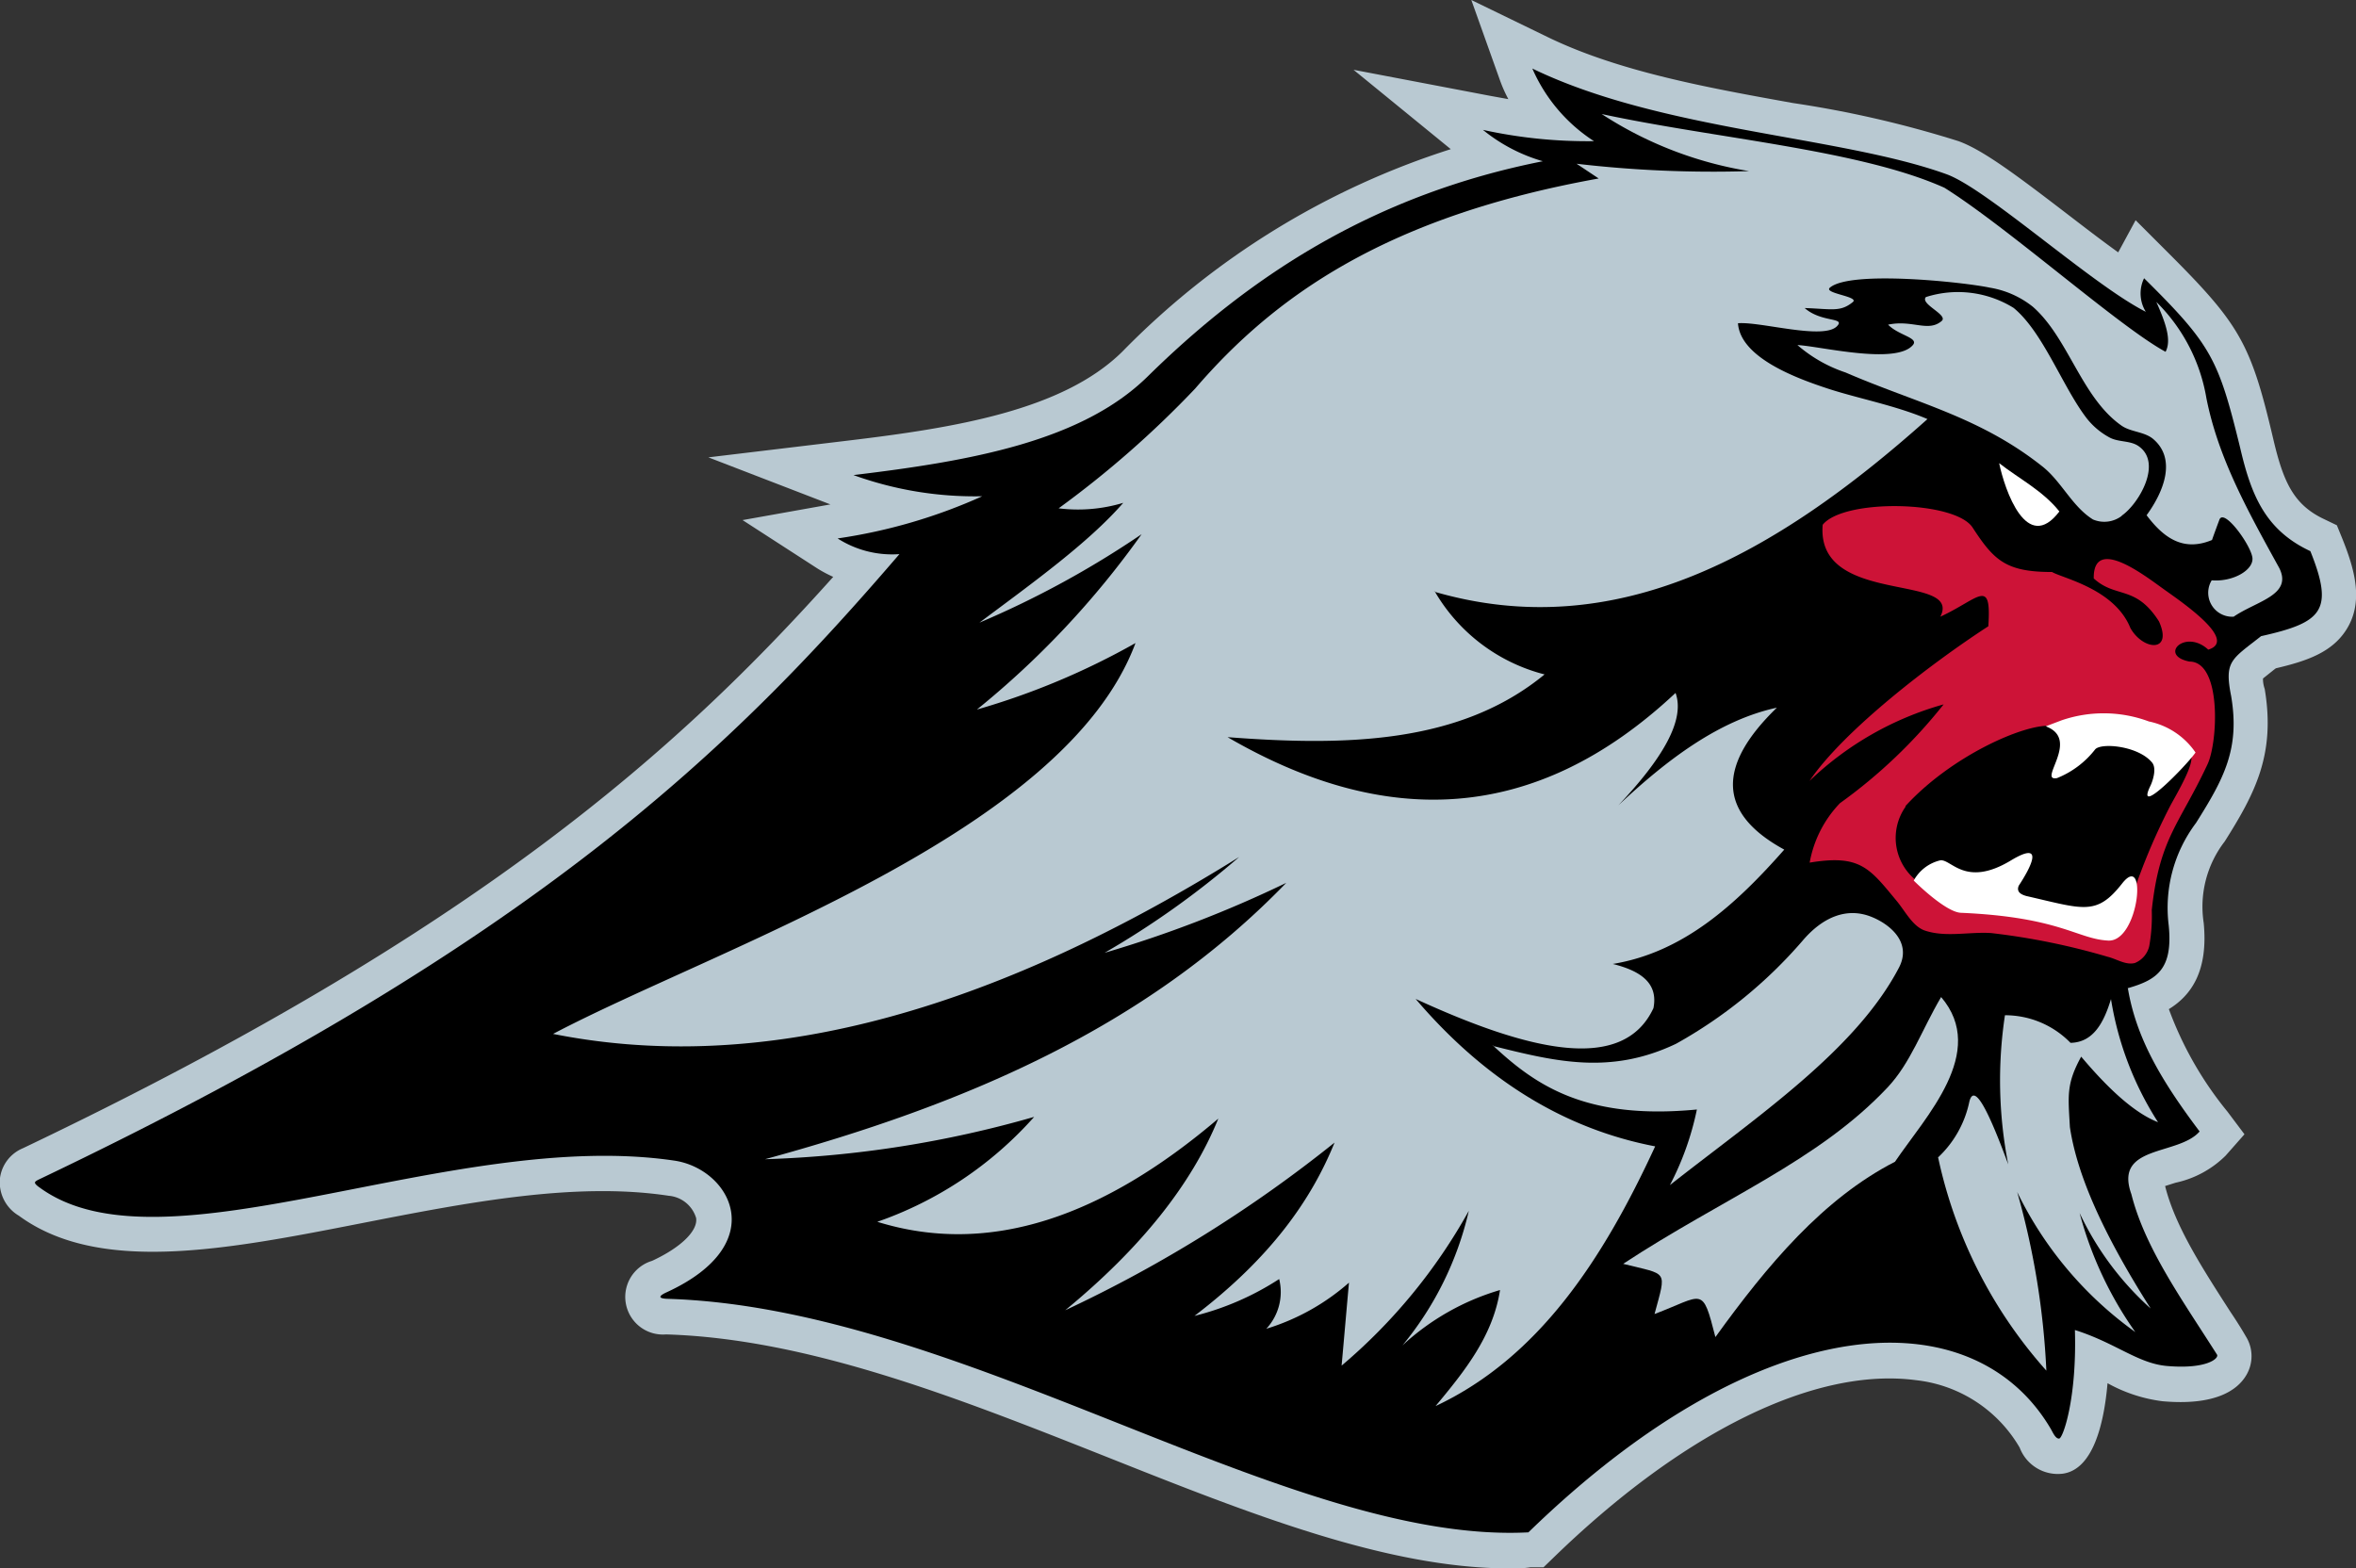 <svg xmlns="http://www.w3.org/2000/svg" viewBox="0 0 150.2 100"><rect x="0" y="0" width="150.2" height="100" fill="#333333" stroke="none"/><defs><style>.cls-1,.cls-5{fill:#b9c9d2;}.cls-2,.cls-3,.cls-4,.cls-5{fill-rule:evenodd;}.cls-3{fill:#cd1337;}.cls-4{fill:#fff;}</style></defs><title>red-feet-symbol</title><g id="Layer_2" data-name="Layer 2"><g id="Layer_1-2" data-name="Layer 1"><path class="cls-1" d="M96.25,100c-7.79,0-16.49-3.45-25.67-7.1-9.36-3.71-19-7.55-28.12-7.82a2.4,2.4,0,0,1-.89-4.69c1.82-.84,2.93-1.91,2.81-2.73a2,2,0,0,0-1.75-1.42c-6-.91-12.94.45-19.63,1.76-8.58,1.68-16.69,3.26-21.8-.49A2.47,2.47,0,0,1,0,75.11a2.4,2.4,0,0,1,1.46-1.9c29.19-13.92,42-25.65,51.66-36.43a8.14,8.14,0,0,1-1-.53l-4.78-3.09,5.6-1-7.78-3,8.92-1.07c6.75-.81,13.66-1.91,17.47-5.67A50.86,50.86,0,0,1,92.49,9.51l-6.2-5.06L95,6.11l1.16.21a8.87,8.87,0,0,1-.54-1.22L93.8,0l4.86,2.36c4.55,2.21,10.2,3.23,15.65,4.21A68.45,68.45,0,0,1,124.86,9c1.55.56,3.65,2.13,6.91,4.63,1.07.82,2.21,1.7,3.27,2.46l1.11-2.05,2.11,2.11c4.55,4.55,5.24,5.77,6.67,11.86.64,2.72,1.29,4.18,3.26,5.1l.79.38.33.81c.76,1.88,1.34,3.85.44,5.56s-2.67,2.28-4.66,2.75l-.12.09-.7.56c0,.13,0,.34.11.67.7,4.17-.62,6.66-2.55,9.72a6.8,6.8,0,0,0-1.34,5.19c.3,3.07-.79,4.62-2.22,5.5A22.57,22.57,0,0,0,142,70.87l1.09,1.45-1.2,1.36a6.46,6.46,0,0,1-3.2,1.73l-.66.21v0c.64,2.56,2.35,5.2,4.15,8,.35.52.69,1.05,1,1.59a2.37,2.37,0,0,1,0,2.51c-.55.9-1.93,1.92-5.32,1.62a9.69,9.69,0,0,1-3.5-1.15c-.23,2.65-.94,5.51-2.86,5.77a2.6,2.6,0,0,1-2.74-1.66A8.75,8.75,0,0,0,122.17,88c-6.43-.86-14.86,3.27-23.17,11.35l-.6.58-.84,0C97.13,100,96.69,100,96.25,100ZM47.77,81.09c8.2,1.21,16.44,4.48,24.45,7.66,8.89,3.53,17.29,6.87,24.3,6.78,9.22-8.76,18.52-13,26.25-12a13.62,13.62,0,0,1,7.28,3.24c0-.57,0-1.21,0-1.91L130,81.77l3,.94a20.73,20.73,0,0,1,3.2,1.36,12.57,12.57,0,0,0,1.46.67,28.58,28.58,0,0,1-3.87-7.91,4.18,4.18,0,0,1,.1-3.29,4.69,4.69,0,0,1,3-2.22,19.6,19.6,0,0,1-3.39-7.93l-.31-2,1.9-.55a2.47,2.47,0,0,0,.94-.38h0a2.59,2.59,0,0,0,0-1.23,11.28,11.28,0,0,1,2-8c1.73-2.75,2.35-4,1.93-6.54-.59-3,.27-4,2.24-5.55l.89-.7.5-.11a10.59,10.59,0,0,0,2.11-.62,5.09,5.09,0,0,0-.28-1c-3.26-1.9-4.23-4.94-4.87-7.68-.68-2.92-1.07-4.37-2-5.75l-2.83-1.42a51.37,51.37,0,0,1-6.75-4.69c-2.09-1.61-4.69-3.6-5.71-4A65,65,0,0,0,113.52,11c-2.31-.41-4.75-.85-7.18-1.41l1.61,1.1-.75.07.25.08-8.66,1.71c-9.16,1.82-16.8,6-24,13.11a18.41,18.41,0,0,1-6,3.83H72l-8.4,4.22a24,24,0,0,1-2.89,1.2l-1.7,2c-9.84,11.41-22,23.74-51.48,38.38,3.85.49,9.11-.53,14.59-1.6,6.74-1.32,14.38-2.81,21.16-1.79A6.47,6.47,0,0,1,48.8,77,5.68,5.68,0,0,1,47.77,81.09Z"/><path class="cls-2" d="M135.67,63c1.84-.53,2.87-1.21,2.59-4A9,9,0,0,1,140,52.47c1.78-2.83,2.81-4.72,2.24-8.09-.44-2.23,0-2.32,1.91-3.82,3.89-.87,4.67-1.62,3.14-5.42-2.89-1.35-3.78-3.6-4.48-6.61C141.43,22.9,141,22,136.69,17.74a2.22,2.22,0,0,0,.11,2.14c-3.4-1.71-10.11-7.83-12.7-8.77-6.77-2.45-18.2-2.76-26.41-6.74A10.49,10.49,0,0,0,101.62,9a31,31,0,0,1-7.08-.72,10.74,10.74,0,0,0,3.82,2c-10.6,2.1-18.5,7.14-25.18,13.71-4.21,4.15-11.27,5.4-18.77,6.3a22.73,22.73,0,0,0,8.21,1.35,34.45,34.45,0,0,1-9.22,2.69,6.44,6.44,0,0,0,3.94,1C46.81,47.59,34.22,60.07,2.44,75.22c-.19.1-.2.13-.21.18s.07.16.29.31C10.39,81.48,28.77,71.9,43,74c3.55.53,6.22,5.29-.47,8.38-.45.2-.68.4,0,.43,18.89.56,39.61,15.68,54.91,14.89,15-14.58,28.4-14.93,33.3-6.6.12.2.3.65.54.62s1.13-2.54,1-6.92c2.57.81,4,2.12,5.84,2.29,2.59.23,3.36-.5,3.22-.72-2.2-3.47-4.59-6.78-5.46-10.23-1.14-3.17,3-2.44,4.35-4-2.48-3.29-4.06-6-4.58-9.17"/><path class="cls-3" d="M121.48,51.39c2.94-3.21,7.6-5.25,9.26-5.11,2.68.64,3.88-.2,6.56.44L139.63,48c.29.43-.2,1.47-1.22,3.28a39.65,39.65,0,0,0-2.88,7.16c-.18.58-.81.76-1.41.77-1.55,0-3-.82-4.52-1.09-1.11-.2-2.28,0-3.38-.32a14.4,14.4,0,0,1-3.83-1.5,3.46,3.46,0,0,1-.91-4.86m12-14.56c1.41,1.29,2.67.4,4.16,2.74.9,2-1,1.87-1.82.43-1-2.5-4.29-3.17-5-3.58-2.94,0-3.7-.74-5.06-2.83-1.12-1.73-8.22-1.86-9.56-.18-.44,5.2,8.93,3.05,7.5,5.86,2.47-1.14,3.27-2.55,3.06.61-3.62,2.35-9.2,6.62-11.4,9.86a20.22,20.22,0,0,1,8.55-4.88,32.87,32.87,0,0,1-6.61,6.3A7.33,7.33,0,0,0,115.37,55c3.24-.54,3.82.36,5.57,2.47.54.66,1,1.59,1.77,1.86,1.34.45,2.82.07,4.23.16A44.05,44.05,0,0,1,134.36,61c.58.14,1.16.55,1.74.4a1.53,1.53,0,0,0,.92-1.08,11,11,0,0,0,.16-2.3c.5-4.6,1.74-5.42,3.55-9.28.67-1.41.92-6.56-1.15-6.56-2-.4-.26-2.11,1.2-.76,1.92-.58-1.64-3-2.83-3.85S133.48,34.16,133.48,36.83Z"/><path class="cls-4" d="M130.42,46.31c2.26.83-.56,3.54.72,3.3a5.81,5.81,0,0,0,2.43-1.83c.38-.44,2.75-.23,3.63.84.33.4,0,1.27-.11,1.49-1,2.07,2.26-1.25,2.88-2.13A4.76,4.76,0,0,0,137,46a8.27,8.27,0,0,0-5.58-.07Z"/><path class="cls-4" d="M122,56.15a2.62,2.62,0,0,1,1.67-1.29c.7-.16,1.58,1.78,4.53,0,2.31-1.39,1.13.65.5,1.61-.16.38.12.56.49.66,3.64.83,4.46,1.29,6.1-.8s1.08,3.74-.89,3.64-3.05-1.49-9.35-1.77c-1,0-3.05-2.06-3.05-2.06"/><path class="cls-4" d="M127.45,29.53c1.28,1,2.79,1.76,3.84,3.08-2.08,2.74-3.48-1.36-3.84-3.08"/><path class="cls-5" d="M91.42,37.72c11.58,3.38,21.75-2.32,31.46-11-2-.86-4.49-1.33-6.37-1.95s-5.56-1.94-5.71-4.16c1.43-.12,5.47,1.09,6.32.18.54-.57-1-.21-2.07-1.15,1.74.06,2.27.27,3.07-.38.44-.36-1.89-.55-1.46-.92,1.32-1.13,8.61-.34,10.19,0a5.92,5.92,0,0,1,2.75,1.22c2.28,2,3.1,5.81,5.67,7.59.59.4,1.44.37,2,.84,1.46,1.24.74,3.27-.42,4.86,1.07,1.42,2.32,2.35,4.17,1.58.15-.43.31-.86.47-1.29.29-.79,2.08,1.71,2.11,2.47S142.34,37.11,141,37a1.53,1.53,0,0,0,1.4,2.32c1.45-1,3.77-1.37,2.91-3.1-2-3.63-3.89-7-4.65-10.85a11.24,11.24,0,0,0-3.19-6.12c.55,1.24,1,2.41.59,3.18-2.93-1.58-10-7.89-14.1-10.46-5.42-2.43-14.57-3.13-21.85-4.7a24.32,24.32,0,0,0,9.4,3.64,75,75,0,0,1-11-.47l1.41.94c-13.52,2.43-20.65,7.49-25.73,13.4a63.48,63.48,0,0,1-8.7,7.63,10,10,0,0,0,4.12-.35c-2.22,2.55-5.76,5.09-9.17,7.64a60.29,60.29,0,0,0,10.34-5.64A56.31,56.31,0,0,1,62.28,45.24,46.8,46.8,0,0,0,72.39,41C67.87,53.14,45.77,60.39,35.26,65.92,47.63,68.39,62,65.24,79,54.64a55.63,55.63,0,0,1-8.58,6.11A75.38,75.38,0,0,0,82,56.29C73,65.6,61.3,70.49,48.77,73.91a69.8,69.8,0,0,0,17.16-2.7,23.85,23.85,0,0,1-10,6.69c7.19,2.23,14.44-.36,21.74-6.58q-2.55,6.29-9.76,12.22A85,85,0,0,0,85.08,72.85c-1.49,3.68-4.1,7.37-8.93,11.05a17.79,17.79,0,0,0,5.4-2.35,3.44,3.44,0,0,1-.82,3.17A14.29,14.29,0,0,0,86,81.78c-.16,1.76-.31,3.53-.47,5.29a35.41,35.41,0,0,0,8.11-9.87,20.75,20.75,0,0,1-4.23,8.58,15.64,15.64,0,0,1,6.22-3.53c-.45,2.93-2.26,5.18-4.11,7.4,6.56-3.08,10.66-9.32,14-16.56q-8.67-1.66-15.27-9.4c7.35,3.38,13.23,4.72,15.16.59.32-1.61-.83-2.38-2.59-2.82,4.49-.74,7.83-3.77,10.93-7.29-4.33-2.36-4.23-5.41-.47-9.05-3.64.79-6.93,3.24-10.11,6.23,2.84-3,4.27-5.45,3.65-7.17-9,8.44-18.6,8.61-28.56,2.82,7.58.58,14.84.42,20.21-4a11.35,11.35,0,0,1-7-5.29"/><path class="cls-5" d="M135.27,32.89a1.84,1.84,0,0,1-1.84.23c-1.32-.82-2-2.41-3.21-3.37-4-3.18-8.08-4.06-12.56-6A9.05,9.05,0,0,1,114.59,22c1.44.07,6.27,1.28,7.36,0,.4-.47-.91-.61-1.58-1.3,1.54-.33,2.55.5,3.41-.23.47-.39-1.4-1.08-1-1.53a6.73,6.73,0,0,1,5.59.69c1.89,1.55,3.13,5.06,4.67,7.05a4.65,4.65,0,0,0,1.46,1.22c.56.3,1.31.18,1.83.54,1.57,1.08,0,3.71-1.07,4.44"/><path class="cls-5" d="M95.15,66.68c4,1,7.5,1.87,11.7-.13A29.74,29.74,0,0,0,114.9,60c1.31-1.55,2.83-2.14,4.34-1.57,1.16.44,2.69,1.61,1.82,3.27-2.76,5.27-9,9.46-14.6,13.86a18.42,18.42,0,0,0,1.72-4.82c-7.07.68-10.27-1.53-13-4.08"/><path class="cls-5" d="M123.55,73.75a29.76,29.76,0,0,0,6.91,13.64A50,50,0,0,0,128.6,76a23.69,23.69,0,0,0,7.53,8.93,23.63,23.63,0,0,1-3.55-7.59,19.09,19.09,0,0,0,4.53,6.09c-3.18-5-4.72-8.68-5.15-11.57-.11-2-.24-2.74.72-4.49,1.76,2.09,3.41,3.6,4.9,4.18a20.48,20.48,0,0,1-3-7.85c-.47,1.55-1.15,2.76-2.58,2.79a5.82,5.82,0,0,0-4.18-1.76,27.77,27.77,0,0,0,.21,9.51c-1.16-3.14-2.15-5.31-2.48-4a6.75,6.75,0,0,1-2,3.56"/><path class="cls-5" d="M103.48,80.58c6.36-4.18,12.43-6.55,16.85-11.24,1.47-1.56,2.16-3.62,3.42-5.77,3,3.51-1,7.63-2.94,10.5-4.59,2.36-8.13,6.58-11.45,11.18-.85-3.32-.73-2.66-3.88-1.47.77-2.87.88-2.47-2-3.2"/></g></g></svg>
